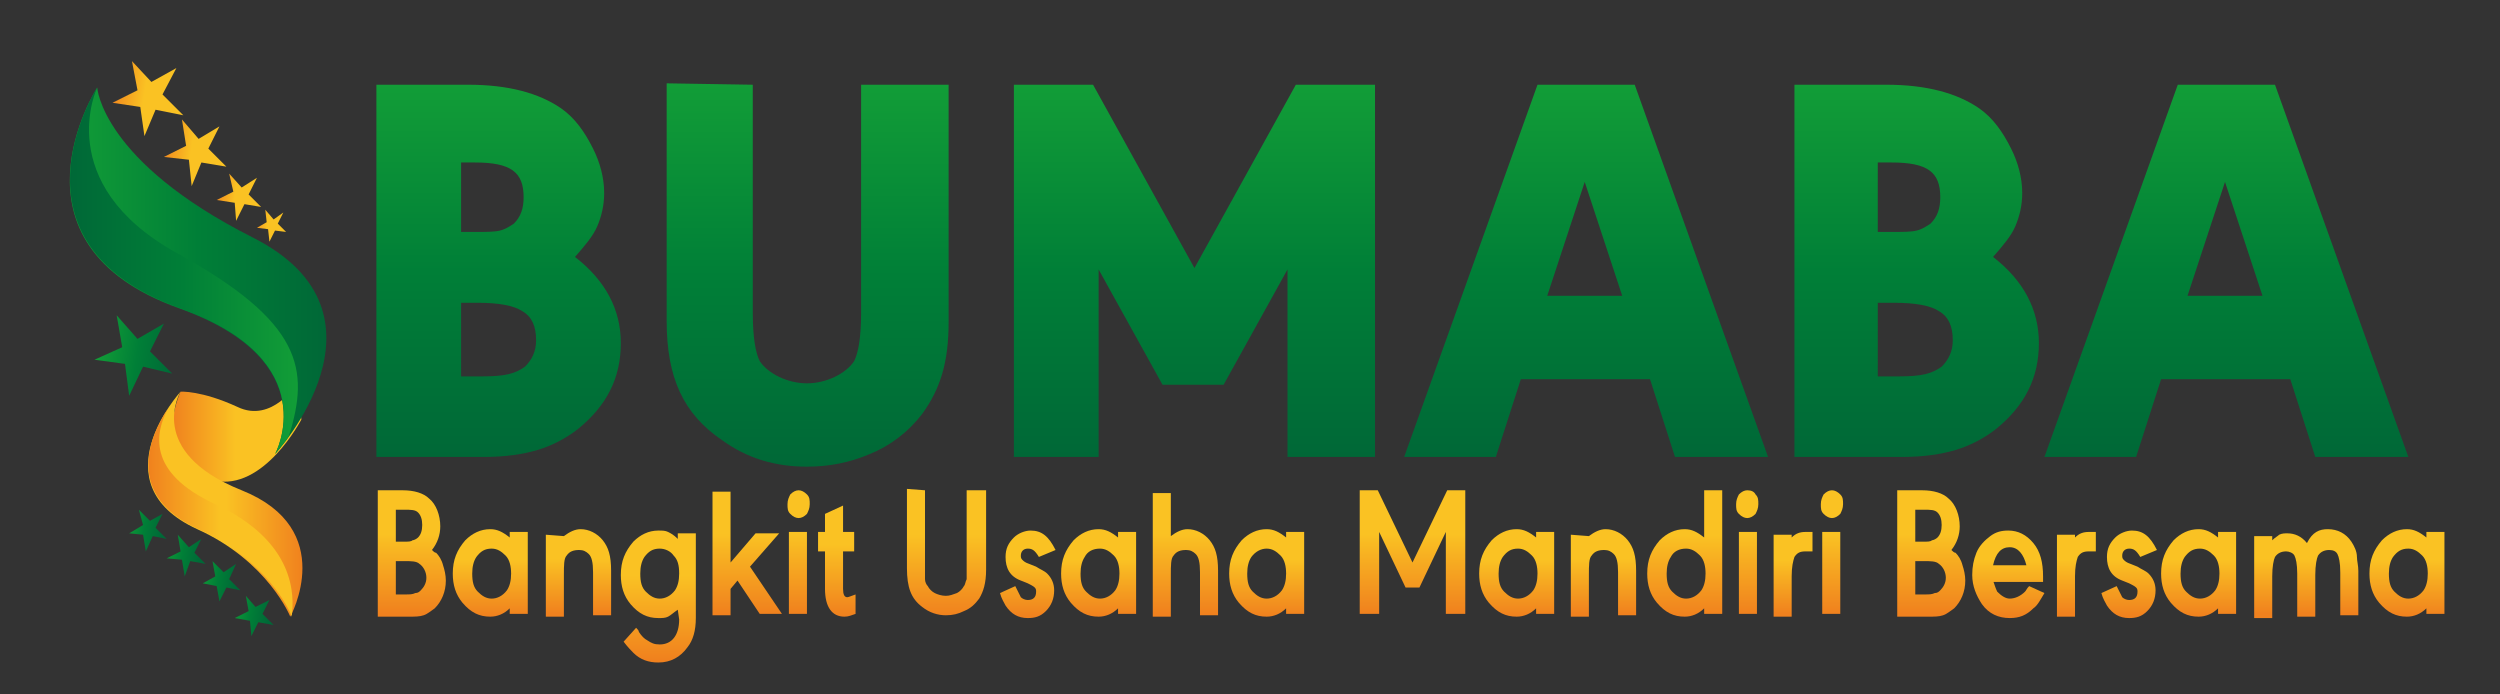 <?xml version="1.0" encoding="utf-8"?>
<!-- Generator: Adobe Illustrator 19.0.0, SVG Export Plug-In . SVG Version: 6.00 Build 0)  -->
<svg version="1.1" id="Layer_1" xmlns="http://www.w3.org/2000/svg" xmlns:xlink="http://www.w3.org/1999/xlink" x="0px" y="0px"
	 viewBox="-215 372 180 50" style="enable-background:new -215 372 180 50;" xml:space="preserve">
<rect x="-215" y="372" width="180" height="50" fill="#333333" stroke="none"/>
<style type="text/css">
	.st0{fill:url(#XMLID_2_);}
	.st1{fill:url(#XMLID_10_);}
	.st2{fill:url(#XMLID_24_);}
	.st3{fill:url(#XMLID_25_);}
	.st4{fill:url(#XMLID_26_);}
	.st5{fill:url(#XMLID_28_);}
	.st6{fill:url(#XMLID_29_);}
	.st7{fill:url(#XMLID_31_);}
	.st8{fill:url(#XMLID_33_);}
	.st9{fill:url(#XMLID_34_);}
	.st10{fill:url(#XMLID_36_);}
	.st11{fill:url(#XMLID_38_);}
	.st12{fill:url(#XMLID_39_);}
	.st13{fill:url(#XMLID_41_);}
	.st14{fill:url(#XMLID_43_);}
	.st15{fill:url(#XMLID_45_);}
	.st16{fill:url(#XMLID_47_);}
	.st17{fill:url(#XMLID_48_);}
	.st18{fill:url(#XMLID_50_);}
	.st19{fill:url(#XMLID_52_);}
	.st20{fill:url(#XMLID_53_);}
	.st21{fill:url(#XMLID_55_);}
	.st22{fill:url(#XMLID_57_);}
	.st23{fill:url(#XMLID_58_);}
	.st24{fill:url(#XMLID_60_);}
	.st25{fill:url(#XMLID_62_);}
	.st26{fill:url(#XMLID_63_);}
	.st27{fill:url(#XMLID_65_);}
	.st28{fill:url(#XMLID_66_);}
	.st29{fill:url(#XMLID_68_);}
	.st30{fill:url(#XMLID_70_);}
	.st31{fill:url(#XMLID_72_);}
	.st32{fill:#FFFFFF;stroke:#000000;stroke-miterlimit:10;}
	.st33{fill:url(#XMLID_73_);}
	.st34{fill:url(#XMLID_74_);}
	.st35{fill:url(#XMLID_76_);}
	.st36{fill:url(#XMLID_78_);}
	.st37{fill:url(#XMLID_80_);}
	.st38{fill:url(#XMLID_81_);}
	.st39{fill:url(#XMLID_83_);}
	.st40{fill:url(#XMLID_84_);}
	.st41{fill:url(#XMLID_85_);}
	.st42{fill:url(#XMLID_87_);}
	.st43{fill:url(#XMLID_88_);}
	.st44{fill:url(#XMLID_89_);}
	.st45{fill:url(#XMLID_91_);}
	.st46{fill:url(#XMLID_92_);}
</style>
<g id="XMLID_3_">
	<g id="XMLID_19_">
		
			<linearGradient id="XMLID_2_" gradientUnits="userSpaceOnUse" x1="-179.1" y1="417.95" x2="-179.1" y2="391.15" gradientTransform="matrix(1 0 0 -1 0 796)">
			<stop  offset="0" style="stop-color:#129D37"/>
			<stop  offset="0.502" style="stop-color:#007F37"/>
			<stop  offset="1" style="stop-color:#006837"/>
		</linearGradient>
		<path id="XMLID_21_" class="st0" d="M-187.9,404.9v-26.8h6.6c2.9,0,5.1,0.6,6.7,1.7c1,0.7,1.7,1.7,2.3,2.9c0.5,1,0.8,2.1,0.8,3.2
			c0,0.9-0.2,1.7-0.5,2.4s-0.9,1.4-1.6,2.2c2.2,1.7,3.3,3.8,3.3,6.2c0,2.5-1,4.5-3.1,6.2c-0.9,0.7-1.9,1.2-2.9,1.5s-2.3,0.5-3.8,0.5
			L-187.9,404.9L-187.9,404.9z M-181.8,388.7h1c0.8,0,1.4,0,1.8-0.1s0.7-0.3,1-0.5c0.5-0.5,0.7-1.1,0.7-1.9c0-1.8-0.9-2.5-3.5-2.5
			h-1V388.7z M-181.8,399.1h1.5c1.7,0,2.4-0.2,3.1-0.7c0.5-0.5,0.8-1.1,0.8-1.9c0-1-0.3-1.7-1-2.1c-0.6-0.4-1.7-0.6-3.2-0.6h-1.2
			L-181.8,399.1L-181.8,399.1z"/>
		
			<linearGradient id="XMLID_10_" gradientUnits="userSpaceOnUse" x1="-156.85" y1="417.963" x2="-156.85" y2="390.437" gradientTransform="matrix(1 0 0 -1 0 796)">
			<stop  offset="0" style="stop-color:#129D37"/>
			<stop  offset="0.502" style="stop-color:#007F37"/>
			<stop  offset="1" style="stop-color:#006837"/>
		</linearGradient>
		<path id="XMLID_75_" class="st1" d="M-160.8,378.1v16.4c0,1.8,0.2,2.9,0.5,3.5c0.6,0.9,2,1.6,3.4,1.6s2.8-0.7,3.4-1.6
			c0.3-0.6,0.5-1.7,0.5-3.5v-16.4h6.3v17.1c0,2.9-0.6,4.8-1.9,6.6c-1,1.3-2.3,2.3-3.8,2.9c-1.4,0.6-2.9,0.9-4.5,0.9
			c-2.3,0-4.3-0.6-6.1-1.9c-2.8-1.9-4-4.5-4-8.6V378L-160.8,378.1L-160.8,378.1z"/>
		
			<linearGradient id="XMLID_24_" gradientUnits="userSpaceOnUse" x1="-129" y1="417.95" x2="-129" y2="391.15" gradientTransform="matrix(1 0 0 -1 0 796)">
			<stop  offset="0" style="stop-color:#129D37"/>
			<stop  offset="0.502" style="stop-color:#007F37"/>
			<stop  offset="1" style="stop-color:#006837"/>
		</linearGradient>
		<path id="XMLID_77_" class="st2" d="M-142,404.9v-26.8h5.7l7.3,13.2l7.3-13.2h5.7v26.8h-6.3v-13.5l-4.6,8.3h-4.4l-4.6-8.3v13.5
			H-142z"/>
		
			<linearGradient id="XMLID_25_" gradientUnits="userSpaceOnUse" x1="-100.8" y1="417.95" x2="-100.8" y2="391.15" gradientTransform="matrix(1 0 0 -1 0 796)">
			<stop  offset="0" style="stop-color:#129D37"/>
			<stop  offset="0.502" style="stop-color:#007F37"/>
			<stop  offset="1" style="stop-color:#006837"/>
		</linearGradient>
		<path id="XMLID_79_" class="st3" d="M-96.2,399.3h-9.3l-1.8,5.6h-6.6l9.6-26.8h7l9.6,26.8h-6.7L-96.2,399.3z M-98.2,393.3
			l-2.7-8.2l-2.7,8.2H-98.2z"/>
		
			<linearGradient id="XMLID_26_" gradientUnits="userSpaceOnUse" x1="-77" y1="417.95" x2="-77" y2="391.15" gradientTransform="matrix(1 0 0 -1 0 796)">
			<stop  offset="0" style="stop-color:#129D37"/>
			<stop  offset="0.502" style="stop-color:#007F37"/>
			<stop  offset="1" style="stop-color:#006837"/>
		</linearGradient>
		<path id="XMLID_82_" class="st4" d="M-85.8,404.9v-26.8h6.6c2.9,0,5.1,0.6,6.7,1.7c1,0.7,1.7,1.7,2.3,2.9c0.5,1,0.8,2.1,0.8,3.2
			c0,0.9-0.2,1.7-0.5,2.4s-0.9,1.4-1.6,2.2c2.2,1.7,3.3,3.8,3.3,6.2c0,2.5-1,4.5-3.1,6.2c-0.9,0.7-1.9,1.2-2.9,1.5s-2.3,0.5-3.8,0.5
			L-85.8,404.9L-85.8,404.9z M-79.8,388.7h1c0.8,0,1.4,0,1.8-0.1c0.4-0.1,0.7-0.3,1-0.5c0.5-0.5,0.7-1.1,0.7-1.9
			c0-1.8-0.9-2.5-3.5-2.5h-1V388.7z M-79.8,399.1h1.5c1.7,0,2.4-0.2,3.1-0.7c0.5-0.5,0.8-1.1,0.8-1.9c0-1-0.3-1.7-1-2.1
			c-0.6-0.4-1.7-0.6-3.2-0.6h-1.2L-79.8,399.1L-79.8,399.1z"/>
		
			<linearGradient id="XMLID_28_" gradientUnits="userSpaceOnUse" x1="-54.7" y1="417.95" x2="-54.7" y2="391.15" gradientTransform="matrix(1 0 0 -1 0 796)">
			<stop  offset="0" style="stop-color:#129D37"/>
			<stop  offset="0.502" style="stop-color:#007F37"/>
			<stop  offset="1" style="stop-color:#006837"/>
		</linearGradient>
		<path id="XMLID_86_" class="st5" d="M-50.1,399.3h-9.3l-1.8,5.6h-6.6l9.6-26.8h7l9.6,26.8h-6.7L-50.1,399.3z M-52.1,393.3
			l-2.7-8.2l-2.7,8.2H-52.1z"/>
	</g>
	<g id="XMLID_22_">
		
			<linearGradient id="XMLID_29_" gradientUnits="userSpaceOnUse" x1="-185.35" y1="388.75" x2="-185.35" y2="379.81" gradientTransform="matrix(1 0 0 -1 0 796)">
			<stop  offset="0" style="stop-color:#FAC223"/>
			<stop  offset="0.357" style="stop-color:#FAC223"/>
			<stop  offset="1" style="stop-color:#F0811E"/>
		</linearGradient>
		<path id="XMLID_23_" class="st6" d="M-187.8,416.2v-8.9h1.8c0.8,0,1.5,0.2,1.9,0.6c0.5,0.4,0.8,1.2,0.8,2c0,0.6-0.2,1.2-0.6,1.7
			c0.1,0.1,0.2,0.2,0.3,0.2c0.2,0.2,0.4,0.5,0.5,0.9c0.1,0.3,0.2,0.7,0.2,1.1c0,0.8-0.3,1.5-0.8,2c-0.3,0.2-0.5,0.4-0.8,0.5
			s-0.6,0.1-1.1,0.1h-2.2V416.2z M-186.5,411h0.6c0.3,0,0.5,0,0.6-0.1c0.1,0,0.3-0.1,0.4-0.2c0.2-0.2,0.3-0.5,0.3-0.9
			s-0.1-0.7-0.3-0.9c-0.2-0.2-0.5-0.2-1-0.2h-0.6V411z M-186.5,414.8h0.7c0.3,0,0.5,0,0.7-0.1c0.2,0,0.3-0.1,0.4-0.2
			c0.2-0.2,0.4-0.5,0.4-0.9s-0.2-0.8-0.5-1c-0.2-0.2-0.6-0.2-1.1-0.2h-0.6V414.8z"/>
		
			<linearGradient id="XMLID_31_" gradientUnits="userSpaceOnUse" x1="-179.7" y1="385.96" x2="-179.7" y2="379.621" gradientTransform="matrix(1 0 0 -1 0 796)">
			<stop  offset="0" style="stop-color:#FAC223"/>
			<stop  offset="0.357" style="stop-color:#FAC223"/>
			<stop  offset="1" style="stop-color:#F0811E"/>
		</linearGradient>
		<path id="XMLID_27_" class="st7" d="M-177,416.2h-1.3v-0.4c-0.4,0.4-0.9,0.6-1.4,0.6c-0.8,0-1.4-0.3-2-1c-0.5-0.6-0.7-1.3-0.7-2.1
			c0-1,0.3-1.7,0.9-2.4c0.5-0.5,1.1-0.8,1.8-0.8c0.5,0,0.9,0.2,1.4,0.6v-0.4h1.3L-177,416.2L-177,416.2z M-180.7,412.1
			c-0.2,0.3-0.3,0.7-0.3,1.2c0,0.6,0.1,1,0.4,1.3s0.6,0.5,1,0.5s0.8-0.2,1.1-0.6c0.2-0.3,0.3-0.7,0.3-1.2s-0.1-1-0.4-1.3
			s-0.6-0.5-1-0.5C-180.1,411.5-180.4,411.7-180.7,412.1z"/>
		
			<linearGradient id="XMLID_33_" gradientUnits="userSpaceOnUse" x1="-173.35" y1="385.96" x2="-173.35" y2="379.817" gradientTransform="matrix(1 0 0 -1 0 796)">
			<stop  offset="0" style="stop-color:#FAC223"/>
			<stop  offset="0.357" style="stop-color:#FAC223"/>
			<stop  offset="1" style="stop-color:#F0811E"/>
		</linearGradient>
		<path id="XMLID_30_" class="st8" d="M-174.4,410.6c0.4-0.3,0.8-0.5,1.2-0.5c0.6,0,1.2,0.3,1.6,0.8s0.6,1.1,0.6,2.2v3.2h-1.3v-3.1
			c0-0.7-0.1-1.1-0.3-1.3c-0.2-0.2-0.4-0.3-0.7-0.3c-0.4,0-0.7,0.1-0.9,0.4c-0.2,0.2-0.2,0.7-0.2,1.4v3h-1.3v-5.9L-174.4,410.6
			L-174.4,410.6L-174.4,410.6z"/>
		
			<linearGradient id="XMLID_34_" gradientUnits="userSpaceOnUse" x1="-167.6" y1="385.96" x2="-167.6" y2="376.49" gradientTransform="matrix(1 0 0 -1 0 796)">
			<stop  offset="0" style="stop-color:#FAC223"/>
			<stop  offset="0.357" style="stop-color:#FAC223"/>
			<stop  offset="1" style="stop-color:#F0811E"/>
		</linearGradient>
		<path id="XMLID_32_" class="st9" d="M-166.2,415.9c-0.3,0.2-0.5,0.4-0.7,0.5s-0.4,0.1-0.7,0.1c-0.8,0-1.4-0.3-2-1
			c-0.5-0.6-0.7-1.3-0.7-2.1c0-1,0.3-1.7,0.9-2.4c0.5-0.5,1.1-0.8,1.8-0.8c0.3,0,0.5,0,0.7,0.1s0.4,0.2,0.7,0.5v-0.4h1.3v6.1
			c0,0.9-0.2,1.6-0.6,2.1c-0.5,0.7-1.2,1.1-2.1,1.1c-0.7,0-1.3-0.2-1.8-0.7c-0.1-0.1-0.4-0.4-0.7-0.8l0.9-1c0.1,0.1,0.2,0.2,0.2,0.3
			c0.2,0.3,0.4,0.5,0.6,0.6c0.3,0.2,0.5,0.3,0.9,0.3c0.9,0,1.4-0.7,1.4-1.8L-166.2,415.9L-166.2,415.9z M-168.6,412.1
			c-0.2,0.3-0.3,0.7-0.3,1.2c0,0.6,0.1,1,0.4,1.3s0.6,0.5,1,0.5s0.8-0.2,1.1-0.6c0.2-0.3,0.3-0.7,0.3-1.2c0-0.6-0.1-1-0.4-1.3
			c-0.2-0.3-0.6-0.5-1-0.5C-168,411.5-168.3,411.7-168.6,412.1z"/>
		
			<linearGradient id="XMLID_36_" gradientUnits="userSpaceOnUse" x1="-161.2" y1="388.757" x2="-161.2" y2="379.817" gradientTransform="matrix(1 0 0 -1 0 796)">
			<stop  offset="0" style="stop-color:#FAC223"/>
			<stop  offset="0.357" style="stop-color:#FAC223"/>
			<stop  offset="1" style="stop-color:#F0811E"/>
		</linearGradient>
		<path id="XMLID_35_" class="st10" d="M-161,412.8l2.3,3.4h-1.6l-1.6-2.4l-0.5,0.6v1.9h-1.3v-8.9h1.3v5.1l1.8-2.1h1.7L-161,412.8z"
			/>
		
			<linearGradient id="XMLID_38_" gradientUnits="userSpaceOnUse" x1="-157.5" y1="388.717" x2="-157.5" y2="379.817" gradientTransform="matrix(1 0 0 -1 0 796)">
			<stop  offset="0" style="stop-color:#FAC223"/>
			<stop  offset="0.357" style="stop-color:#FAC223"/>
			<stop  offset="1" style="stop-color:#F0811E"/>
		</linearGradient>
		<path id="XMLID_37_" class="st11" d="M-156.9,407.6c0.2,0.2,0.2,0.4,0.2,0.7s-0.1,0.5-0.2,0.7c-0.2,0.2-0.4,0.3-0.6,0.3
			s-0.4-0.1-0.6-0.3s-0.2-0.4-0.2-0.7s0.1-0.5,0.2-0.7c0.2-0.2,0.4-0.3,0.6-0.3C-157.3,407.3-157.1,407.4-156.9,407.6z
			 M-156.9,410.3v5.9h-1.3v-5.9H-156.9z"/>
		
			<linearGradient id="XMLID_39_" gradientUnits="userSpaceOnUse" x1="-154.75" y1="387.637" x2="-154.75" y2="379.706" gradientTransform="matrix(1 0 0 -1 0 796)">
			<stop  offset="0" style="stop-color:#FAC223"/>
			<stop  offset="0.357" style="stop-color:#FAC223"/>
			<stop  offset="1" style="stop-color:#F0811E"/>
		</linearGradient>
		<path id="XMLID_40_" class="st12" d="M-154.3,411.7v2.7c0,0.4,0.1,0.6,0.3,0.6c0.1,0,0.3-0.1,0.6-0.2v1.4
			c-0.3,0.1-0.5,0.2-0.8,0.2c-0.9,0-1.4-0.7-1.4-2v-2.7h-0.5v-1.4h0.5V409l1.3-0.6v1.9h0.8v1.4L-154.3,411.7L-154.3,411.7z"/>
		
			<linearGradient id="XMLID_41_" gradientUnits="userSpaceOnUse" x1="-146.85" y1="388.757" x2="-146.85" y2="379.621" gradientTransform="matrix(1 0 0 -1 0 796)">
			<stop  offset="0" style="stop-color:#FAC223"/>
			<stop  offset="0.357" style="stop-color:#FAC223"/>
			<stop  offset="1" style="stop-color:#F0811E"/>
		</linearGradient>
		<path id="XMLID_42_" class="st13" d="M-148.4,407.3v5.5c0,0.4,0,0.7,0,0.9s0.1,0.4,0.2,0.5c0.1,0.2,0.3,0.4,0.5,0.5
			s0.5,0.2,0.8,0.2s0.5-0.1,0.8-0.2c0.2-0.1,0.4-0.3,0.5-0.5c0.1-0.1,0.1-0.3,0.2-0.5c0-0.2,0-0.5,0-0.9v-5.5h1.4v5.7
			c0,1-0.2,1.6-0.5,2.1c-0.3,0.4-0.6,0.7-1.1,0.9c-0.4,0.2-0.8,0.3-1.3,0.3c-0.6,0-1.2-0.2-1.7-0.6c-0.8-0.6-1.1-1.4-1.1-2.8v-5.7
			L-148.4,407.3L-148.4,407.3z"/>
		
			<linearGradient id="XMLID_43_" gradientUnits="userSpaceOnUse" x1="-141" y1="385.96" x2="-141" y2="379.621" gradientTransform="matrix(1 0 0 -1 0 796)">
			<stop  offset="0" style="stop-color:#FAC223"/>
			<stop  offset="0.357" style="stop-color:#FAC223"/>
			<stop  offset="1" style="stop-color:#F0811E"/>
		</linearGradient>
		<path id="XMLID_44_" class="st14" d="M-140.2,412.1c-0.3-0.5-0.5-0.6-0.8-0.6s-0.5,0.2-0.5,0.5c0,0.1,0,0.2,0.1,0.3
			s0.2,0.2,0.5,0.3l0.5,0.2c0.3,0.2,0.6,0.3,0.8,0.5c0.3,0.3,0.5,0.7,0.5,1.2c0,0.6-0.2,1.1-0.6,1.5c-0.4,0.4-0.8,0.5-1.3,0.5
			c-0.7,0-1.2-0.3-1.6-0.9c-0.1-0.2-0.3-0.5-0.4-0.9l1.1-0.5c0.2,0.4,0.3,0.6,0.4,0.8c0.1,0.1,0.3,0.2,0.5,0.2
			c0.4,0,0.6-0.2,0.6-0.6c0-0.1,0-0.2-0.1-0.3s-0.3-0.2-0.5-0.3l-0.5-0.2c-0.8-0.3-1.1-0.9-1.1-1.7c0-0.6,0.2-1,0.6-1.4
			c0.3-0.3,0.8-0.5,1.2-0.5c0.8,0,1.3,0.4,1.8,1.4L-140.2,412.1z"/>
		
			<linearGradient id="XMLID_45_" gradientUnits="userSpaceOnUse" x1="-135.9" y1="385.96" x2="-135.9" y2="379.621" gradientTransform="matrix(1 0 0 -1 0 796)">
			<stop  offset="0" style="stop-color:#FAC223"/>
			<stop  offset="0.357" style="stop-color:#FAC223"/>
			<stop  offset="1" style="stop-color:#F0811E"/>
		</linearGradient>
		<path id="XMLID_46_" class="st15" d="M-133.2,416.2h-1.3v-0.4c-0.4,0.4-0.9,0.6-1.4,0.6c-0.8,0-1.4-0.3-2-1
			c-0.5-0.6-0.7-1.3-0.7-2.1c0-1,0.3-1.7,0.9-2.4c0.5-0.5,1.1-0.8,1.8-0.8c0.5,0,0.9,0.2,1.4,0.6v-0.4h1.3V416.2z M-136.9,412.1
			c-0.2,0.3-0.3,0.7-0.3,1.2c0,0.6,0.1,1,0.4,1.3c0.3,0.3,0.6,0.5,1,0.5s0.8-0.2,1.1-0.6c0.2-0.3,0.3-0.7,0.3-1.2s-0.1-1-0.4-1.3
			c-0.3-0.3-0.6-0.5-1-0.5C-136.3,411.5-136.7,411.7-136.9,412.1z"/>
		
			<linearGradient id="XMLID_47_" gradientUnits="userSpaceOnUse" x1="-129.65" y1="388.757" x2="-129.65" y2="379.817" gradientTransform="matrix(1 0 0 -1 0 796)">
			<stop  offset="0" style="stop-color:#FAC223"/>
			<stop  offset="0.357" style="stop-color:#FAC223"/>
			<stop  offset="1" style="stop-color:#F0811E"/>
		</linearGradient>
		<path id="XMLID_49_" class="st16" d="M-130.7,410.6c0.4-0.3,0.8-0.5,1.2-0.5c0.6,0,1.2,0.3,1.6,0.8c0.4,0.5,0.6,1.1,0.6,2.2v3.2
			h-1.3v-3.1c0-0.7-0.1-1.1-0.3-1.3s-0.4-0.3-0.7-0.3c-0.4,0-0.7,0.1-0.9,0.4c-0.2,0.2-0.2,0.7-0.2,1.4v3h-1.3v-8.9h1.3
			L-130.7,410.6L-130.7,410.6z"/>
		
			<linearGradient id="XMLID_48_" gradientUnits="userSpaceOnUse" x1="-123.8" y1="385.96" x2="-123.8" y2="379.621" gradientTransform="matrix(1 0 0 -1 0 796)">
			<stop  offset="0" style="stop-color:#FAC223"/>
			<stop  offset="0.357" style="stop-color:#FAC223"/>
			<stop  offset="1" style="stop-color:#F0811E"/>
		</linearGradient>
		<path id="XMLID_51_" class="st17" d="M-121.1,416.2h-1.3v-0.4c-0.4,0.4-0.9,0.6-1.4,0.6c-0.8,0-1.4-0.3-2-1
			c-0.5-0.6-0.7-1.3-0.7-2.1c0-1,0.3-1.7,0.9-2.4c0.5-0.5,1.1-0.8,1.8-0.8c0.5,0,0.9,0.2,1.4,0.6v-0.4h1.3V416.2z M-124.9,412.1
			c-0.2,0.3-0.3,0.7-0.3,1.2c0,0.6,0.1,1,0.4,1.3c0.3,0.3,0.6,0.5,1,0.5s0.8-0.2,1.1-0.6c0.2-0.3,0.3-0.7,0.3-1.2s-0.1-1-0.4-1.3
			c-0.3-0.3-0.6-0.5-1-0.5C-124.2,411.5-124.6,411.7-124.9,412.1z"/>
		
			<linearGradient id="XMLID_50_" gradientUnits="userSpaceOnUse" x1="-113.3" y1="388.75" x2="-113.3" y2="379.81" gradientTransform="matrix(1 0 0 -1 0 796)">
			<stop  offset="0" style="stop-color:#FAC223"/>
			<stop  offset="0.357" style="stop-color:#FAC223"/>
			<stop  offset="1" style="stop-color:#F0811E"/>
		</linearGradient>
		<path id="XMLID_54_" class="st18" d="M-117.1,416.2v-8.9h1.3l2.5,5.2l2.5-5.2h1.3v8.9h-1.4v-5.9l-1.9,4h-1l-1.9-4v5.9H-117.1z"/>
		
			<linearGradient id="XMLID_52_" gradientUnits="userSpaceOnUse" x1="-105.8" y1="385.96" x2="-105.8" y2="379.621" gradientTransform="matrix(1 0 0 -1 0 796)">
			<stop  offset="0" style="stop-color:#FAC223"/>
			<stop  offset="0.357" style="stop-color:#FAC223"/>
			<stop  offset="1" style="stop-color:#F0811E"/>
		</linearGradient>
		<path id="XMLID_56_" class="st19" d="M-103.1,416.2h-1.3v-0.4c-0.4,0.4-0.9,0.6-1.4,0.6c-0.8,0-1.4-0.3-2-1
			c-0.5-0.6-0.7-1.3-0.7-2.1c0-1,0.3-1.7,0.9-2.4c0.5-0.5,1.1-0.8,1.8-0.8c0.5,0,0.9,0.2,1.4,0.6v-0.4h1.3V416.2z M-106.8,412.1
			c-0.2,0.3-0.3,0.7-0.3,1.2c0,0.6,0.1,1,0.4,1.3c0.3,0.3,0.6,0.5,1,0.5s0.8-0.2,1.1-0.6c0.2-0.3,0.3-0.7,0.3-1.2s-0.1-1-0.4-1.3
			c-0.3-0.3-0.6-0.5-1-0.5C-106.2,411.5-106.5,411.7-106.8,412.1z"/>
		
			<linearGradient id="XMLID_53_" gradientUnits="userSpaceOnUse" x1="-99.55" y1="385.96" x2="-99.55" y2="379.817" gradientTransform="matrix(1 0 0 -1 0 796)">
			<stop  offset="0" style="stop-color:#FAC223"/>
			<stop  offset="0.357" style="stop-color:#FAC223"/>
			<stop  offset="1" style="stop-color:#F0811E"/>
		</linearGradient>
		<path id="XMLID_59_" class="st20" d="M-100.6,410.6c0.4-0.3,0.8-0.5,1.2-0.5c0.6,0,1.2,0.3,1.6,0.8c0.4,0.5,0.6,1.1,0.6,2.2v3.2
			h-1.3v-3.1c0-0.7-0.1-1.1-0.3-1.3s-0.4-0.3-0.7-0.3c-0.4,0-0.7,0.1-0.9,0.4c-0.2,0.2-0.2,0.7-0.2,1.4v3h-1.3v-5.9L-100.6,410.6
			L-100.6,410.6L-100.6,410.6z"/>
		
			<linearGradient id="XMLID_55_" gradientUnits="userSpaceOnUse" x1="-93.7" y1="388.75" x2="-93.7" y2="379.614" gradientTransform="matrix(1 0 0 -1 0 796)">
			<stop  offset="0" style="stop-color:#FAC223"/>
			<stop  offset="0.357" style="stop-color:#FAC223"/>
			<stop  offset="1" style="stop-color:#F0811E"/>
		</linearGradient>
		<path id="XMLID_61_" class="st21" d="M-91,416.2h-1.3v-0.4c-0.4,0.4-0.9,0.6-1.4,0.6c-0.8,0-1.4-0.3-2-1c-0.5-0.6-0.7-1.3-0.7-2.1
			c0-1,0.3-1.7,0.9-2.4c0.5-0.5,1.1-0.8,1.8-0.8c0.5,0,0.9,0.2,1.4,0.6v-3.4h1.3V416.2z M-94.7,412.1c-0.2,0.3-0.3,0.7-0.3,1.2
			c0,0.6,0.1,1,0.4,1.3c0.3,0.3,0.6,0.5,1,0.5s0.8-0.2,1.1-0.6c0.2-0.3,0.3-0.7,0.3-1.2s-0.1-1-0.4-1.3c-0.3-0.3-0.6-0.5-1-0.5
			C-94.1,411.5-94.5,411.7-94.7,412.1z"/>
		
			<linearGradient id="XMLID_57_" gradientUnits="userSpaceOnUse" x1="-89.2" y1="388.717" x2="-89.2" y2="379.817" gradientTransform="matrix(1 0 0 -1 0 796)">
			<stop  offset="0" style="stop-color:#FAC223"/>
			<stop  offset="0.357" style="stop-color:#FAC223"/>
			<stop  offset="1" style="stop-color:#F0811E"/>
		</linearGradient>
		<path id="XMLID_64_" class="st22" d="M-88.6,407.6c0.2,0.2,0.2,0.4,0.2,0.7s-0.1,0.5-0.2,0.7c-0.2,0.2-0.4,0.3-0.6,0.3
			s-0.4-0.1-0.6-0.3c-0.2-0.2-0.2-0.4-0.2-0.7s0.1-0.5,0.2-0.7c0.2-0.2,0.4-0.3,0.6-0.3C-88.9,407.3-88.7,407.4-88.6,407.6z
			 M-88.5,410.3v5.9h-1.3v-5.9H-88.5z"/>
		
			<linearGradient id="XMLID_58_" gradientUnits="userSpaceOnUse" x1="-85.9" y1="385.803" x2="-85.9" y2="379.817" gradientTransform="matrix(1 0 0 -1 0 796)">
			<stop  offset="0" style="stop-color:#FAC223"/>
			<stop  offset="0.357" style="stop-color:#FAC223"/>
			<stop  offset="1" style="stop-color:#F0811E"/>
		</linearGradient>
		<path id="XMLID_67_" class="st23" d="M-86,410.7c0.3-0.3,0.6-0.4,1-0.4c0.1,0,0.3,0,0.5,0v1.4c-0.2,0-0.4,0-0.5,0
			c-0.4,0-0.6,0.1-0.8,0.4c-0.1,0.3-0.2,0.7-0.2,1.4v2.9h-1.3v-5.9h1.3V410.7z"/>
		
			<linearGradient id="XMLID_60_" gradientUnits="userSpaceOnUse" x1="-83.1" y1="388.717" x2="-83.1" y2="379.817" gradientTransform="matrix(1 0 0 -1 0 796)">
			<stop  offset="0" style="stop-color:#FAC223"/>
			<stop  offset="0.357" style="stop-color:#FAC223"/>
			<stop  offset="1" style="stop-color:#F0811E"/>
		</linearGradient>
		<path id="XMLID_69_" class="st24" d="M-82.5,407.6c0.2,0.2,0.2,0.4,0.2,0.7s-0.1,0.5-0.2,0.7c-0.2,0.2-0.4,0.3-0.6,0.3
			s-0.4-0.1-0.6-0.3c-0.2-0.2-0.2-0.4-0.2-0.7s0.1-0.5,0.2-0.7c0.2-0.2,0.4-0.3,0.6-0.3C-82.9,407.3-82.7,407.4-82.5,407.6z
			 M-82.5,410.3v5.9h-1.3v-5.9H-82.5z"/>
		
			<linearGradient id="XMLID_62_" gradientUnits="userSpaceOnUse" x1="-75.95" y1="388.75" x2="-75.95" y2="379.81" gradientTransform="matrix(1 0 0 -1 0 796)">
			<stop  offset="0" style="stop-color:#FAC223"/>
			<stop  offset="0.357" style="stop-color:#FAC223"/>
			<stop  offset="1" style="stop-color:#F0811E"/>
		</linearGradient>
		<path id="XMLID_90_" class="st25" d="M-78.4,416.2v-8.9h1.8c0.8,0,1.5,0.2,1.9,0.6c0.5,0.4,0.8,1.2,0.8,2c0,0.6-0.2,1.2-0.6,1.7
			c0.1,0.1,0.2,0.2,0.3,0.2c0.2,0.2,0.4,0.5,0.5,0.9c0.1,0.3,0.2,0.7,0.2,1.1c0,0.8-0.3,1.5-0.8,2c-0.3,0.2-0.5,0.4-0.8,0.5
			s-0.6,0.1-1.1,0.1h-2.2V416.2z M-77.1,411h0.6c0.3,0,0.5,0,0.6-0.1c0.1,0,0.3-0.1,0.4-0.2c0.2-0.2,0.3-0.5,0.3-0.9
			s-0.1-0.7-0.3-0.9s-0.5-0.2-1-0.2h-0.6V411z M-77.1,414.8h0.7c0.3,0,0.5,0,0.7-0.1c0.2,0,0.3-0.1,0.4-0.2c0.2-0.2,0.4-0.5,0.4-0.9
			s-0.2-0.8-0.5-1c-0.2-0.2-0.6-0.2-1.1-0.2h-0.6L-77.1,414.8L-77.1,414.8z"/>
		
			<linearGradient id="XMLID_63_" gradientUnits="userSpaceOnUse" x1="-70.4" y1="385.96" x2="-70.4" y2="379.621" gradientTransform="matrix(1 0 0 -1 0 796)">
			<stop  offset="0" style="stop-color:#FAC223"/>
			<stop  offset="0.357" style="stop-color:#FAC223"/>
			<stop  offset="1" style="stop-color:#F0811E"/>
		</linearGradient>
		<path id="XMLID_94_" class="st26" d="M-71.5,413.8c0.1,0.3,0.2,0.6,0.3,0.8c0.3,0.3,0.6,0.5,0.9,0.5c0.4,0,0.8-0.2,1.1-0.5
			c0.1-0.1,0.1-0.2,0.3-0.4l1.1,0.5c-0.3,0.5-0.5,0.9-0.8,1.1c-0.5,0.5-1,0.7-1.7,0.7c-0.8,0-1.5-0.3-2-1c-0.4-0.6-0.7-1.3-0.7-2.1
			c0-0.6,0.1-1.1,0.3-1.6s0.6-0.9,1-1.2s0.8-0.4,1.3-0.4c0.7,0,1.3,0.3,1.8,0.9c0.5,0.6,0.7,1.4,0.7,2.4c0,0.1,0,0.2,0,0.4h-3.6
			V413.8z M-69.1,412.7c-0.2-0.8-0.6-1.3-1.2-1.3c-0.6,0-1,0.4-1.2,1.3H-69.1z"/>
		
			<linearGradient id="XMLID_65_" gradientUnits="userSpaceOnUse" x1="-65.5" y1="385.803" x2="-65.5" y2="379.817" gradientTransform="matrix(1 0 0 -1 0 796)">
			<stop  offset="0" style="stop-color:#FAC223"/>
			<stop  offset="0.357" style="stop-color:#FAC223"/>
			<stop  offset="1" style="stop-color:#F0811E"/>
		</linearGradient>
		<path id="XMLID_97_" class="st27" d="M-65.6,410.7c0.3-0.3,0.6-0.4,1-0.4c0.1,0,0.3,0,0.5,0v1.4c-0.2,0-0.4,0-0.5,0
			c-0.4,0-0.6,0.1-0.8,0.4c-0.1,0.3-0.2,0.7-0.2,1.4v2.9h-1.3v-5.9h1.3V410.7z"/>
		
			<linearGradient id="XMLID_66_" gradientUnits="userSpaceOnUse" x1="-61.7" y1="385.96" x2="-61.7" y2="379.621" gradientTransform="matrix(1 0 0 -1 0 796)">
			<stop  offset="0" style="stop-color:#FAC223"/>
			<stop  offset="0.357" style="stop-color:#FAC223"/>
			<stop  offset="1" style="stop-color:#F0811E"/>
		</linearGradient>
		<path id="XMLID_99_" class="st28" d="M-60.9,412.1c-0.3-0.5-0.5-0.6-0.8-0.6s-0.5,0.2-0.5,0.5c0,0.1,0,0.2,0.1,0.3
			s0.2,0.2,0.5,0.3l0.5,0.2c0.3,0.2,0.6,0.3,0.8,0.5c0.3,0.3,0.5,0.7,0.5,1.2c0,0.6-0.2,1.1-0.6,1.5c-0.4,0.4-0.8,0.5-1.3,0.5
			c-0.7,0-1.2-0.3-1.6-0.9c-0.1-0.2-0.3-0.5-0.4-0.9l1.1-0.5c0.2,0.4,0.3,0.6,0.4,0.8c0.1,0.1,0.3,0.2,0.5,0.2
			c0.4,0,0.6-0.2,0.6-0.6c0-0.1,0-0.2-0.1-0.3s-0.3-0.2-0.5-0.3l-0.5-0.2c-0.8-0.3-1.1-0.9-1.1-1.7c0-0.6,0.2-1,0.6-1.4
			c0.3-0.3,0.8-0.5,1.2-0.5c0.8,0,1.3,0.4,1.8,1.4L-60.9,412.1z"/>
		
			<linearGradient id="XMLID_68_" gradientUnits="userSpaceOnUse" x1="-56.7" y1="385.96" x2="-56.7" y2="379.621" gradientTransform="matrix(1 0 0 -1 0 796)">
			<stop  offset="0" style="stop-color:#FAC223"/>
			<stop  offset="0.357" style="stop-color:#FAC223"/>
			<stop  offset="1" style="stop-color:#F0811E"/>
		</linearGradient>
		<path id="XMLID_101_" class="st29" d="M-54,416.2h-1.3v-0.4c-0.4,0.4-0.9,0.6-1.4,0.6c-0.8,0-1.4-0.3-2-1
			c-0.5-0.6-0.7-1.3-0.7-2.1c0-1,0.3-1.7,0.9-2.4c0.5-0.5,1.1-0.8,1.8-0.8c0.5,0,0.9,0.2,1.4,0.6v-0.4h1.3V416.2z M-57.7,412.1
			c-0.2,0.3-0.3,0.7-0.3,1.2c0,0.6,0.1,1,0.4,1.3c0.3,0.3,0.6,0.5,1,0.5s0.8-0.2,1.1-0.6c0.2-0.3,0.3-0.7,0.3-1.2s-0.1-1-0.4-1.3
			c-0.3-0.3-0.6-0.5-1-0.5C-57.1,411.5-57.4,411.7-57.7,412.1z"/>
		
			<linearGradient id="XMLID_70_" gradientUnits="userSpaceOnUse" x1="-48.95" y1="385.96" x2="-48.95" y2="379.817" gradientTransform="matrix(1 0 0 -1 0 796)">
			<stop  offset="0" style="stop-color:#FAC223"/>
			<stop  offset="0.357" style="stop-color:#FAC223"/>
			<stop  offset="1" style="stop-color:#F0811E"/>
		</linearGradient>
		<path id="XMLID_104_" class="st30" d="M-47.4,410.1c0.7,0,1.3,0.3,1.7,0.9c0.2,0.3,0.4,0.7,0.4,1.1c0,0.3,0.1,0.6,0.1,1v3.2h-1.3
			v-3.1c0-0.7-0.1-1.1-0.2-1.3c-0.1-0.2-0.3-0.3-0.6-0.3s-0.6,0.1-0.8,0.4c-0.1,0.2-0.2,0.7-0.2,1.4v3h-1.3v-3.1
			c0-0.7-0.1-1.1-0.2-1.3c-0.1-0.2-0.4-0.3-0.6-0.3c-0.3,0-0.6,0.1-0.8,0.4c-0.1,0.2-0.2,0.7-0.2,1.4v3h-1.3v-5.9h1.3v0.3
			c0.2-0.2,0.4-0.3,0.5-0.4c0.2-0.1,0.4-0.1,0.6-0.1c0.5,0,1,0.2,1.4,0.7C-48.5,410.3-48,410.1-47.4,410.1z"/>
		
			<linearGradient id="XMLID_72_" gradientUnits="userSpaceOnUse" x1="-41.7" y1="385.96" x2="-41.7" y2="379.621" gradientTransform="matrix(1 0 0 -1 0 796)">
			<stop  offset="0" style="stop-color:#FAC223"/>
			<stop  offset="0.357" style="stop-color:#FAC223"/>
			<stop  offset="1" style="stop-color:#F0811E"/>
		</linearGradient>
		<path id="XMLID_106_" class="st31" d="M-39,416.2h-1.3v-0.4c-0.4,0.4-0.9,0.6-1.4,0.6c-0.8,0-1.4-0.3-2-1
			c-0.5-0.6-0.7-1.3-0.7-2.1c0-1,0.3-1.7,0.9-2.4c0.5-0.5,1.1-0.8,1.8-0.8c0.5,0,0.9,0.2,1.4,0.6v-0.4h1.3V416.2z M-42.7,412.1
			c-0.2,0.3-0.3,0.7-0.3,1.2c0,0.6,0.1,1,0.4,1.3c0.3,0.3,0.6,0.5,1,0.5s0.8-0.2,1.1-0.6c0.2-0.3,0.3-0.7,0.3-1.2s-0.1-1-0.4-1.3
			c-0.3-0.3-0.6-0.5-1-0.5C-42.1,411.5-42.4,411.7-42.7,412.1z"/>
	</g>
</g>
<g id="XMLID_71_">
	<path id="XMLID_4_" class="st32" d="M-208,378.3"/>
	
		<linearGradient id="XMLID_73_" gradientUnits="userSpaceOnUse" x1="-202.618" y1="392.908" x2="-193.363" y2="392.908" gradientTransform="matrix(1 0 0 -1 0 796)">
		<stop  offset="0" style="stop-color:#F0811E"/>
		<stop  offset="0.497" style="stop-color:#FAC223"/>
		<stop  offset="1" style="stop-color:#FAC223"/>
	</linearGradient>
	<path id="XMLID_8_" class="st33" d="M-202,400.2c0,0,1.5-0.1,4.1,1.1c2.5,1.2,4.3-1.7,4.3-1.7l0.3,2.6c0,0-2.7,5.2-6.3,4.4
		C-204.5,405.7-202,400.2-202,400.2z"/>
	
		<linearGradient id="XMLID_74_" gradientUnits="userSpaceOnUse" x1="-209.974" y1="404.55" x2="-191.503" y2="404.55" gradientTransform="matrix(1 0 0 -1 0 796)">
		<stop  offset="0" style="stop-color:#129D37"/>
		<stop  offset="0.502" style="stop-color:#007F37"/>
		<stop  offset="1" style="stop-color:#006837"/>
	</linearGradient>
	<path id="XMLID_5_" class="st34" d="M-208,378.3c0,0,0.3,5.3,11.2,10.8c10.9,5.5,1.6,15.6,1.6,15.6s3.7-6.7-6.9-10.5
		C-215.2,389.5-208,378.3-208,378.3z"/>
	
		<linearGradient id="XMLID_76_" gradientUnits="userSpaceOnUse" x1="-204.329" y1="387.75" x2="-193.171" y2="387.75" gradientTransform="matrix(1 0 0 -1 0 796)">
		<stop  offset="0" style="stop-color:#FAC223"/>
		<stop  offset="0.502" style="stop-color:#FAC223"/>
		<stop  offset="1" style="stop-color:#F0811E"/>
	</linearGradient>
	<path id="XMLID_6_" class="st35" d="M-202,400.2c0,0-2.6,4.3,4.4,7.1s3.5,9.1,3.5,9.1s-1.6-4-6.7-6.3
		C-208,406.8-202,400.2-202,400.2z"/>
	
		<linearGradient id="XMLID_78_" gradientUnits="userSpaceOnUse" x1="-209.987" y1="404.55" x2="-193.561" y2="404.55" gradientTransform="matrix(1 0 0 -1 0 796)">
		<stop  offset="0" style="stop-color:#006837"/>
		<stop  offset="0.497" style="stop-color:#007F37"/>
		<stop  offset="1" style="stop-color:#129D37"/>
	</linearGradient>
	<path id="XMLID_11_" class="st36" d="M-195.2,404.7c0,0,0.3-0.4,0.8-1l0.2-0.3c1.5-4.8,1-8.2-8.1-13.2c-9-5-5.7-11.9-5.7-11.9
		s-7.2,11.2,6,15.9C-191.5,398-195.2,404.7-195.2,404.7z"/>
	
		<linearGradient id="XMLID_80_" gradientUnits="userSpaceOnUse" x1="-204.329" y1="387.15" x2="-193.948" y2="387.15" gradientTransform="matrix(1 0 0 -1 0 796)">
		<stop  offset="0" style="stop-color:#F0811E"/>
		<stop  offset="0.497" style="stop-color:#FAC223"/>
		<stop  offset="1" style="stop-color:#FAC223"/>
	</linearGradient>
	<path id="XMLID_12_" class="st37" d="M-199.5,408.3c-5-2.3-4.3-5.2-3.4-6.9c-1.4,2.1-3.1,6.3,2.2,8.7c4.9,2.2,6.6,5.9,6.7,6.3
		C-193.8,414.9-193.7,411-199.5,408.3z"/>
	
		<linearGradient id="XMLID_81_" gradientUnits="userSpaceOnUse" x1="-227.597" y1="506.235" x2="-222.442" y2="506.235" gradientTransform="matrix(0.989 0.151 0.151 -0.989 -58.501 913.648)">
		<stop  offset="0" style="stop-color:#F0811E"/>
		<stop  offset="0.497" style="stop-color:#FAC223"/>
		<stop  offset="1" style="stop-color:#FAC223"/>
	</linearGradient>
	<polygon id="XMLID_7_" class="st38" points="-204.1,377.9 -202.3,376.9 -203.3,378.8 -201.8,380.3 -203.8,379.9 -204.6,381.8 
		-204.9,379.7 -206.9,379.4 -205.1,378.5 -205.5,376.4 	"/>
	
		<linearGradient id="XMLID_83_" gradientUnits="userSpaceOnUse" x1="-223.339" y1="502.91" x2="-218.849" y2="502.91" gradientTransform="matrix(0.989 0.151 0.151 -0.989 -58.501 913.648)">
		<stop  offset="0" style="stop-color:#F0811E"/>
		<stop  offset="0.497" style="stop-color:#FAC223"/>
		<stop  offset="1" style="stop-color:#FAC223"/>
	</linearGradient>
	<polygon id="XMLID_9_" class="st39" points="-200.7,382 -199.2,381.1 -200,382.7 -198.7,384 -200.5,383.7 -201.2,385.4 
		-201.4,383.5 -203.2,383.3 -201.6,382.5 -201.9,380.6 	"/>
	
		<linearGradient id="XMLID_84_" gradientUnits="userSpaceOnUse" x1="-219.106" y1="500.25" x2="-215.884" y2="500.25" gradientTransform="matrix(0.989 0.151 0.151 -0.989 -58.501 913.648)">
		<stop  offset="0" style="stop-color:#F0811E"/>
		<stop  offset="0.497" style="stop-color:#FAC223"/>
		<stop  offset="1" style="stop-color:#FAC223"/>
	</linearGradient>
	<polygon id="XMLID_13_" class="st40" points="-197.6,385.5 -196.5,384.8 -197.1,386 -196.2,386.9 -197.4,386.7 -198,387.9 
		-198.1,386.6 -199.4,386.4 -198.2,385.8 -198.5,384.5 	"/>
	
		<linearGradient id="XMLID_85_" gradientUnits="userSpaceOnUse" x1="-215.977" y1="498.599" x2="-213.829" y2="498.599" gradientTransform="matrix(0.989 0.151 0.151 -0.989 -58.501 913.648)">
		<stop  offset="0" style="stop-color:#F0811E"/>
		<stop  offset="0.497" style="stop-color:#FAC223"/>
		<stop  offset="1" style="stop-color:#FAC223"/>
	</linearGradient>
	<polygon id="XMLID_14_" class="st41" points="-195.3,387.8 -194.6,387.3 -195,388.1 -194.4,388.7 -195.2,388.6 -195.6,389.4 
		-195.7,388.5 -196.5,388.4 -195.8,388 -195.9,387.1 	"/>
	
		<linearGradient id="XMLID_87_" gradientUnits="userSpaceOnUse" x1="-213.287" y1="470.619" x2="-210.495" y2="470.619" gradientTransform="matrix(0.989 0.151 0.151 -0.989 -58.501 913.648)">
		<stop  offset="0" style="stop-color:#129D37"/>
		<stop  offset="0.502" style="stop-color:#007F37"/>
		<stop  offset="1" style="stop-color:#006837"/>
	</linearGradient>
	<polygon id="XMLID_15_" class="st42" points="-196.6,415.7 -195.6,415.2 -196.1,416.2 -195.3,417 -196.4,416.8 -196.9,417.8 
		-197,416.7 -198.1,416.5 -197.1,416 -197.3,414.9 	"/>
	
		<linearGradient id="XMLID_88_" gradientUnits="userSpaceOnUse" x1="-215.972" y1="472.764" x2="-213.18" y2="472.764" gradientTransform="matrix(0.989 0.151 0.151 -0.989 -58.501 913.648)">
		<stop  offset="0" style="stop-color:#129D37"/>
		<stop  offset="0.502" style="stop-color:#007F37"/>
		<stop  offset="1" style="stop-color:#006837"/>
	</linearGradient>
	<polygon id="XMLID_16_" class="st43" points="-198.9,413.2 -198,412.6 -198.5,413.7 -197.7,414.5 -198.7,414.3 -199.2,415.3 
		-199.4,414.2 -200.4,414 -199.5,413.5 -199.7,412.4 	"/>
	
		<linearGradient id="XMLID_89_" gradientUnits="userSpaceOnUse" x1="-218.763" y1="474.184" x2="-215.971" y2="474.184" gradientTransform="matrix(0.989 0.151 0.151 -0.989 -58.501 913.648)">
		<stop  offset="0" style="stop-color:#129D37"/>
		<stop  offset="0.502" style="stop-color:#007F37"/>
		<stop  offset="1" style="stop-color:#006837"/>
	</linearGradient>
	<polygon id="XMLID_17_" class="st44" points="-201.4,411.4 -200.5,410.8 -201,411.8 -200.2,412.6 -201.3,412.4 -201.7,413.5 
		-201.9,412.3 -203,412.2 -202,411.7 -202.2,410.5 	"/>
	
		<linearGradient id="XMLID_91_" gradientUnits="userSpaceOnUse" x1="-221.763" y1="475.54" x2="-218.971" y2="475.54" gradientTransform="matrix(0.989 0.151 0.151 -0.989 -58.501 913.648)">
		<stop  offset="0" style="stop-color:#129D37"/>
		<stop  offset="0.502" style="stop-color:#007F37"/>
		<stop  offset="1" style="stop-color:#006837"/>
	</linearGradient>
	<polygon id="XMLID_18_" class="st45" points="-204.2,409.5 -203.3,409 -203.8,410 -203,410.8 -204,410.6 -204.5,411.7 
		-204.7,410.5 -205.7,410.4 -204.7,409.8 -205,408.7 	"/>
	
		<linearGradient id="XMLID_92_" gradientUnits="userSpaceOnUse" x1="-259.101" y1="485.181" x2="-253.732" y2="485.181" gradientTransform="matrix(1.054 0.161 0.153 -0.999 -9.152 923.812)">
		<stop  offset="0" style="stop-color:#129D37"/>
		<stop  offset="0.502" style="stop-color:#007F37"/>
		<stop  offset="1" style="stop-color:#006837"/>
	</linearGradient>
	<polygon id="XMLID_20_" class="st46" points="-205.1,396.4 -203.2,395.3 -204.2,397.3 -202.6,398.9 -204.7,398.4 -205.7,400.5 
		-206,398.2 -208.2,397.9 -206.2,397 -206.6,394.7 	"/>
</g>
</svg>
